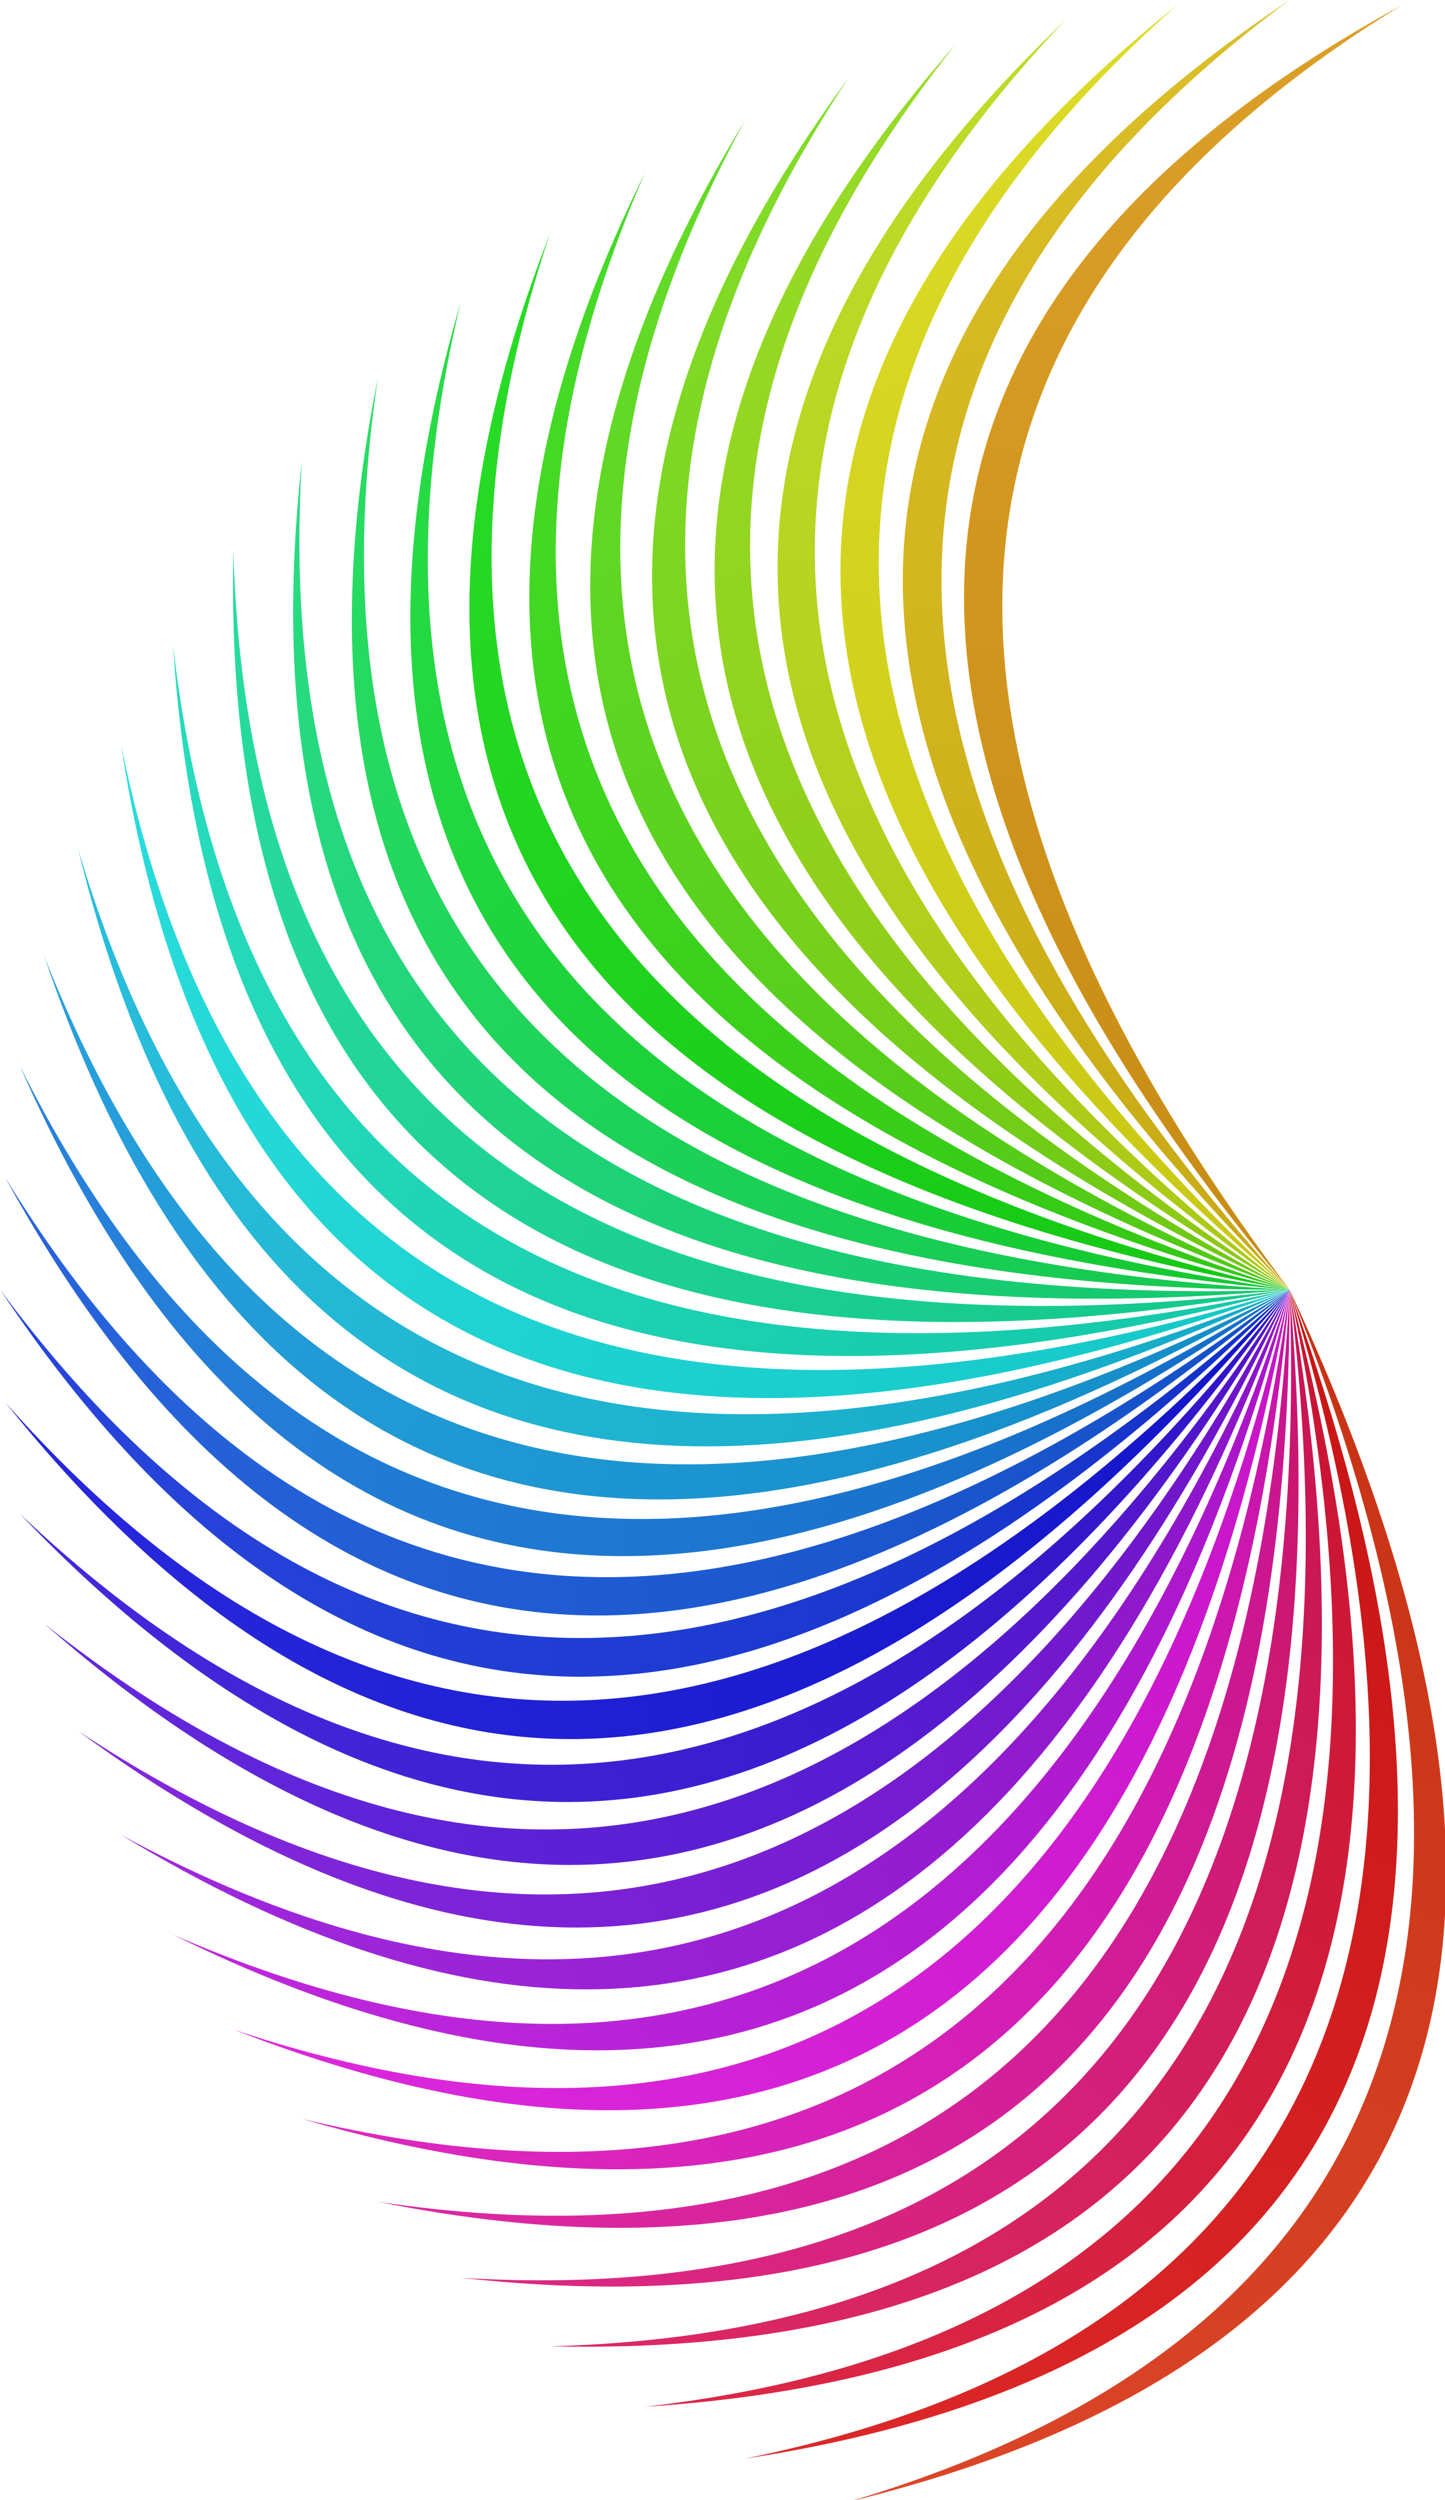 <?xml version="1.0" encoding="UTF-8" standalone="no"?>
<!-- Created with Inkscape (http://www.inkscape.org/) -->

<svg
   width="75.165mm"
   height="130.013mm"
   viewBox="0 0 75.165 130.013"
   version="1.1"
   id="svg7107"
   xml:space="preserve"
   xmlns:inkscape="http://www.inkscape.org/namespaces/inkscape"
   xmlns:sodipodi="http://sodipodi.sourceforge.net/DTD/sodipodi-0.dtd"
   xmlns="http://www.w3.org/2000/svg"
   xmlns:svg="http://www.w3.org/2000/svg"><sodipodi:namedview
     id="namedview7109"
     pagecolor="#ffffff"
     bordercolor="#000000"
     borderopacity="0.25"
     inkscape:showpageshadow="2"
     inkscape:pageopacity="0.0"
     inkscape:pagecheckerboard="0"
     inkscape:deskcolor="#d1d1d1"
     inkscape:document-units="mm"
     showgrid="false"
     inkscape:zoom="0.7180275"
     inkscape:cx="1477.6593"
     inkscape:cy="1229.7579"
     inkscape:window-width="1920"
     inkscape:window-height="1009"
     inkscape:window-x="-8"
     inkscape:window-y="-8"
     inkscape:window-maximized="1"
     inkscape:current-layer="svg7107" /><defs
     id="defs7104"><clipPath
       clipPathUnits="userSpaceOnUse"
       id="clipPath9215"><path
         d="M 266.559,10.723 C 194.004,55.236 188.484,118.328 250,200 v 0 C 180.913,117.665 186.433,54.573 266.559,10.723"
         id="path9213" /></clipPath><linearGradient
       x1="0"
       y1="0"
       x2="1"
       y2="0"
       gradientUnits="userSpaceOnUse"
       gradientTransform="matrix(16.56,-189.277,56.783,4.968,221.594,197.5)"
       spreadMethod="pad"
       id="linearGradient9225"><stop
         style="stop-opacity:1;stop-color:#c88c14"
         offset="0"
         id="stop9221" /><stop
         style="stop-opacity:1;stop-color:#dca028"
         offset="1"
         id="stop9223" /></linearGradient><clipPath
       clipPathUnits="userSpaceOnUse"
       id="clipPath9235"><path
         d="m 250,10 c -68.4,50.667 -68.4,114 0,190 v 0 C 174,124 174,60.667 250,10"
         id="path9233" /></clipPath><linearGradient
       x1="0"
       y1="0"
       x2="1"
       y2="0"
       gradientUnits="userSpaceOnUse"
       gradientTransform="matrix(2.5e-6,-190,57,8.3e-6,221.5,200)"
       spreadMethod="pad"
       id="linearGradient9245"><stop
         style="stop-opacity:1;stop-color:#c8aa14"
         offset="0"
         id="stop9241" /><stop
         style="stop-opacity:1;stop-color:#dcbe28"
         offset="1"
         id="stop9243" /></linearGradient><clipPath
       clipPathUnits="userSpaceOnUse"
       id="clipPath9255"><path
         d="M 233.44,10.723 C 169.717,67.158 175.236,130.251 250,200 v 0 C 167.665,130.913 162.146,67.82 233.44,10.723"
         id="path9253" /></clipPath><linearGradient
       x1="0"
       y1="0"
       x2="1"
       y2="0"
       gradientUnits="userSpaceOnUse"
       gradientTransform="matrix(-16.56,-189.277,56.783,-4.968,221.688,202.625)"
       spreadMethod="pad"
       id="linearGradient9265"><stop
         style="stop-opacity:1;stop-color:#c8c814"
         offset="0"
         id="stop9261" /><stop
         style="stop-opacity:1;stop-color:#dcdc28"
         offset="1"
         id="stop9263" /></linearGradient><clipPath
       clipPathUnits="userSpaceOnUse"
       id="clipPath9275"><path
         d="M 217.007,12.887 C 158.444,74.661 169.442,137.032 250,200 v 0 C 161.958,138.352 150.96,75.981 217.007,12.887"
         id="path9273" /></clipPath><linearGradient
       x1="0"
       y1="0"
       x2="1"
       y2="0"
       gradientUnits="userSpaceOnUse"
       gradientTransform="matrix(-32.993,-187.113,56.134,-9.898,221.875,205)"
       spreadMethod="pad"
       id="linearGradient9285"><stop
         style="stop-opacity:1;stop-color:#aac814"
         offset="0"
         id="stop9281" /><stop
         style="stop-opacity:1;stop-color:#bedc28"
         offset="1"
         id="stop9283" /></linearGradient><clipPath
       clipPathUnits="userSpaceOnUse"
       id="clipPath9295"><path
         d="M 200.824,16.474 C 147.868,83.117 164.26,144.293 250,200 v 0 C 156.919,146.26 140.527,85.085 200.824,16.474"
         id="path9293" /></clipPath><linearGradient
       x1="0"
       y1="0"
       x2="1"
       y2="0"
       gradientUnits="userSpaceOnUse"
       gradientTransform="matrix(-49.176,-183.526,55.058,-14.753,222.438,207.25)"
       spreadMethod="pad"
       id="linearGradient9305"><stop
         style="stop-opacity:1;stop-color:#8cc814"
         offset="0"
         id="stop9301" /><stop
         style="stop-opacity:1;stop-color:#96dc28"
         offset="1"
         id="stop9303" /></linearGradient><clipPath
       clipPathUnits="userSpaceOnUse"
       id="clipPath9315"><path
         d="M 185.016,21.458 C 138.07,92.464 159.731,151.978 250,200 v 0 C 152.59,154.577 130.928,95.063 185.016,21.458"
         id="path9313" /></clipPath><linearGradient
       x1="0"
       y1="0"
       x2="1"
       y2="0"
       gradientUnits="userSpaceOnUse"
       gradientTransform="matrix(-64.984,-178.542,53.562,-19.495,223.25,209.75)"
       spreadMethod="pad"
       id="linearGradient9325"><stop
         style="stop-opacity:1;stop-color:#6ec814"
         offset="0"
         id="stop9321" /><stop
         style="stop-opacity:1;stop-color:#82dc28"
         offset="1"
         id="stop9323" /></linearGradient><clipPath
       clipPathUnits="userSpaceOnUse"
       id="clipPath9335"><path
         d="M 169.702,27.802 C 129.124,102.628 155.89,160.027 250,200 v 0 C 149.001,163.239 122.236,105.84 169.702,27.802"
         id="path9333" /></clipPath><linearGradient
       x1="0"
       y1="0"
       x2="1"
       y2="0"
       gradientUnits="userSpaceOnUse"
       gradientTransform="matrix(-80.297,-172.198,51.66,-24.089,224.375,212.125)"
       spreadMethod="pad"
       id="linearGradient9345"><stop
         style="stop-opacity:1;stop-color:#50c814"
         offset="0"
         id="stop9341" /><stop
         style="stop-opacity:1;stop-color:#64dc28"
         offset="1"
         id="stop9343" /></linearGradient><clipPath
       clipPathUnits="userSpaceOnUse"
       id="clipPath9355"><path
         d="M 155,35.456 C 121.097,113.534 152.763,168.382 250,200 v 0 C 146.182,172.182 114.516,117.334 155,35.456"
         id="path9353" /></clipPath><linearGradient
       x1="0"
       y1="0"
       x2="1"
       y2="0"
       gradientUnits="userSpaceOnUse"
       gradientTransform="matrix(-95,-164.545,49.363,-28.5,225.375,214.25)"
       spreadMethod="pad"
       id="linearGradient9365"><stop
         style="stop-opacity:1;stop-color:#32c814"
         offset="0"
         id="stop9361" /><stop
         style="stop-opacity:1;stop-color:#46dc28"
         offset="1"
         id="stop9363" /></linearGradient><clipPath
       clipPathUnits="userSpaceOnUse"
       id="clipPath9375"><path
         d="M 141.02,44.361 C 114.052,125.097 150.378,176.978 250,200 v 0 C 144.153,181.336 107.826,129.457 141.02,44.361"
         id="path9373" /></clipPath><linearGradient
       x1="0"
       y1="0"
       x2="1"
       y2="0"
       gradientUnits="userSpaceOnUse"
       gradientTransform="matrix(-108.98,-155.639,46.692,-32.694,226.625,216.25)"
       spreadMethod="pad"
       id="linearGradient9385"><stop
         style="stop-opacity:1;stop-color:#14c814"
         offset="0"
         id="stop9381" /><stop
         style="stop-opacity:1;stop-color:#28dc28"
         offset="1"
         id="stop9383" /></linearGradient><clipPath
       clipPathUnits="userSpaceOnUse"
       id="clipPath9395"><path
         d="M 127.87,54.451 C 108.041,137.231 148.75,185.747 250,200 v 0 C 142.929,190.633 102.218,142.116 127.87,54.451"
         id="path9393" /></clipPath><linearGradient
       x1="0"
       y1="0"
       x2="1"
       y2="0"
       gradientUnits="userSpaceOnUse"
       gradientTransform="matrix(-122.13,-145.548,43.665,-36.639,228.25,218.562)"
       spreadMethod="pad"
       id="linearGradient9405"><stop
         style="stop-opacity:1;stop-color:#14c832"
         offset="0"
         id="stop9401" /><stop
         style="stop-opacity:1;stop-color:#28dc46"
         offset="1"
         id="stop9403" /></linearGradient><clipPath
       clipPathUnits="userSpaceOnUse"
       id="clipPath9415"><path
         d="M 115.65,65.65 C 103.11,149.843 147.893,194.626 250,200 v 0 C 142.52,200 97.736,155.217 115.65,65.65"
         id="path9413" /></clipPath><linearGradient
       x1="0"
       y1="0"
       x2="1"
       y2="0"
       gradientUnits="userSpaceOnUse"
       gradientTransform="matrix(-134.35,-134.35,40.305,-40.305,230.125,220.25)"
       spreadMethod="pad"
       id="linearGradient9425"><stop
         style="stop-opacity:1;stop-color:#14c850"
         offset="0"
         id="stop9421" /><stop
         style="stop-opacity:1;stop-color:#28dc64"
         offset="1"
         id="stop9423" /></linearGradient><clipPath
       clipPathUnits="userSpaceOnUse"
       id="clipPath9435"><path
         d="M 104.451,77.87 C 99.298,162.836 147.814,203.546 250,200 v 0 c -10.012,0.876 -19.518,1.314 -28.506,1.314 v 0 C 134.361,201.316 95.351,160.168 104.451,77.87"
         id="path9433" /></clipPath><linearGradient
       x1="0"
       y1="0"
       x2="1"
       y2="0"
       gradientUnits="userSpaceOnUse"
       gradientTransform="matrix(-145.548,-122.13,36.639,-43.665,231.875,221.875)"
       spreadMethod="pad"
       id="linearGradient9445"><stop
         style="stop-opacity:1;stop-color:#14c86e"
         offset="0"
         id="stop9441" /><stop
         style="stop-opacity:1;stop-color:#28dc82"
         offset="1"
         id="stop9443" /></linearGradient><clipPath
       clipPathUnits="userSpaceOnUse"
       id="clipPath9455"><path
         d="M 94.361,91.021 C 96.632,176.111 148.512,212.439 250,200 v 0 c -17.96,3.167 -34.372,4.75 -49.225,4.751 v 0 C 128.094,204.753 92.627,166.843 94.361,91.021"
         id="path9453" /></clipPath><linearGradient
       x1="0"
       y1="0"
       x2="1"
       y2="0"
       gradientUnits="userSpaceOnUse"
       gradientTransform="matrix(-155.639,-108.98,32.694,-46.692,233.75,223.438)"
       spreadMethod="pad"
       id="linearGradient9465"><stop
         style="stop-opacity:1;stop-color:#14c88c"
         offset="0"
         id="stop9461" /><stop
         style="stop-opacity:1;stop-color:#28dca0"
         offset="1"
         id="stop9463" /></linearGradient><clipPath
       clipPathUnits="userSpaceOnUse"
       id="clipPath9475"><path
         d="m 85.455,105 c 9.679,84.57 64.527,116.236 164.545,95 v 0 c -24.275,6.505 -45.873,9.757 -64.794,9.757 v 0 C 123.209,209.757 89.959,174.838 85.455,105"
         id="path9473" /></clipPath><linearGradient
       x1="0"
       y1="0"
       x2="1"
       y2="0"
       gradientUnits="userSpaceOnUse"
       gradientTransform="matrix(-164.545,-95,28.5,-49.363,235.875,224.719)"
       spreadMethod="pad"
       id="linearGradient9485"><stop
         style="stop-opacity:1;stop-color:#14c8aa"
         offset="0"
         id="stop9481" /><stop
         style="stop-opacity:1;stop-color:#28dcbe"
         offset="1"
         id="stop9483" /></linearGradient><clipPath
       clipPathUnits="userSpaceOnUse"
       id="clipPath9495"><path
         d="M 77.801,119.702 C 94.814,203.107 152.213,229.872 250,200 v 0 c -29.219,10.635 -54.796,15.953 -76.717,15.954 v 0 c -53.85,0.002 -85.674,-32.082 -95.482,-96.252"
         id="path9493" /></clipPath><linearGradient
       x1="0"
       y1="0"
       x2="1"
       y2="0"
       gradientUnits="userSpaceOnUse"
       gradientTransform="matrix(-172.198,-80.297,24.089,-51.66,237.875,225.781)"
       spreadMethod="pad"
       id="linearGradient9505"><stop
         style="stop-opacity:1;stop-color:#14c8c8"
         offset="0"
         id="stop9501" /><stop
         style="stop-opacity:1;stop-color:#28dcdc"
         offset="1"
         id="stop9503" /></linearGradient><clipPath
       clipPathUnits="userSpaceOnUse"
       id="clipPath9515"><path
         d="M 71.458,135.016 C 95.675,216.62 155.189,238.281 250,200 v 0 c -32.973,15.376 -61.616,23.065 -85.905,23.067 v 0 C 116.63,223.071 85.758,193.721 71.458,135.016"
         id="path9513" /></clipPath><linearGradient
       x1="0"
       y1="0"
       x2="1"
       y2="0"
       gradientUnits="userSpaceOnUse"
       gradientTransform="matrix(-178.542,-64.984,19.495,-53.562,240.25,226.703)"
       spreadMethod="pad"
       id="linearGradient9525"><stop
         style="stop-opacity:1;stop-color:#14aac8"
         offset="0"
         id="stop9521" /><stop
         style="stop-opacity:1;stop-color:#28bedc"
         offset="1"
         id="stop9523" /></linearGradient><clipPath
       clipPathUnits="userSpaceOnUse"
       id="clipPath9535"><path
         d="M 66.474,150.824 C 97.711,230.007 158.886,246.399 250,200 v 0 c -35.661,20.589 -66.642,30.884 -92.937,30.885 v 0 C 114.724,230.887 84.53,204.2 66.474,150.824"
         id="path9533" /></clipPath><linearGradient
       x1="0"
       y1="0"
       x2="1"
       y2="0"
       gradientUnits="userSpaceOnUse"
       gradientTransform="matrix(-183.526,-49.176,14.753,-55.058,242.625,227.543)"
       spreadMethod="pad"
       id="linearGradient9545"><stop
         style="stop-opacity:1;stop-color:#148cc8"
         offset="0"
         id="stop9541" /><stop
         style="stop-opacity:1;stop-color:#28a0dc"
         offset="1"
         id="stop9543" /></linearGradient><clipPath
       clipPathUnits="userSpaceOnUse"
       id="clipPath9555"><path
         d="M 62.887,167.007 C 100.906,243.166 163.277,254.165 250,200 v 0 c -37.352,26.154 -70.094,39.233 -98.206,39.236 v 0 C 113.645,239.24 84.016,215.164 62.887,167.007"
         id="path9553" /></clipPath><linearGradient
       x1="0"
       y1="0"
       x2="1"
       y2="0"
       gradientUnits="userSpaceOnUse"
       gradientTransform="matrix(-187.113,-32.993,9.898,-56.134,245.125,228.062)"
       spreadMethod="pad"
       id="linearGradient9565"><stop
         style="stop-opacity:1;stop-color:#146ec8"
         offset="0"
         id="stop9561" /><stop
         style="stop-opacity:1;stop-color:#2882dc"
         offset="1"
         id="stop9563" /></linearGradient><clipPath
       clipPathUnits="userSpaceOnUse"
       id="clipPath9575"><path
         d="M 60.723,183.441 C 105.235,255.996 168.328,261.516 250,200 v 0 c -38.117,31.984 -72.121,47.978 -101.99,47.982 v 0 c -34.649,0.004 -63.738,-21.509 -87.287,-64.541"
         id="path9573" /></clipPath><linearGradient
       x1="0"
       y1="0"
       x2="1"
       y2="0"
       gradientUnits="userSpaceOnUse"
       gradientTransform="matrix(-189.277,-16.56,4.968,-56.783,247.625,228.406)"
       spreadMethod="pad"
       id="linearGradient9585"><stop
         style="stop-opacity:1;stop-color:#1450c8"
         offset="0"
         id="stop9581" /><stop
         style="stop-opacity:1;stop-color:#2864dc"
         offset="1"
         id="stop9583" /></linearGradient><clipPath
       clipPathUnits="userSpaceOnUse"
       id="clipPath9595"><path
         d="m 60,200 c 50.667,68.401 114,68.401 190,0 v 0 c -38,38 -72.833,57 -104.5,57 v 0 C 113.833,257 85.333,238 60,200"
         id="path9593" /></clipPath><linearGradient
       x1="0"
       y1="0"
       x2="1"
       y2="0"
       gradientUnits="userSpaceOnUse"
       gradientTransform="matrix(-190,-2.5e-6,8.3e-6,-57,250.25,228.438)"
       spreadMethod="pad"
       id="linearGradient9605"><stop
         style="stop-opacity:1;stop-color:#1432c8"
         offset="0"
         id="stop9601" /><stop
         style="stop-opacity:1;stop-color:#2846dc"
         offset="1"
         id="stop9603" /></linearGradient><clipPath
       clipPathUnits="userSpaceOnUse"
       id="clipPath9615"><path
         d="M 60.723,216.56 C 117.158,280.283 180.25,274.764 250,200 v 0 c -37.023,44.123 -72.332,66.185 -105.911,66.189 v 0 C 115.006,266.191 87.223,249.648 60.723,216.56"
         id="path9613" /></clipPath><linearGradient
       x1="0"
       y1="0"
       x2="1"
       y2="0"
       gradientUnits="userSpaceOnUse"
       gradientTransform="matrix(-189.277,16.56,-4.968,-56.783,252.25,228.375)"
       spreadMethod="pad"
       id="linearGradient9625"><stop
         style="stop-opacity:1;stop-color:#1414c8"
         offset="0"
         id="stop9621" /><stop
         style="stop-opacity:1;stop-color:#2828dc"
         offset="1"
         id="stop9623" /></linearGradient><clipPath
       clipPathUnits="userSpaceOnUse"
       id="clipPath9635"><path
         d="M 62.887,232.993 C 124.661,291.556 187.033,280.559 250,200 v 0 c -35.223,50.303 -70.685,75.456 -106.38,75.458 v 0 c -26.78,10e-4 -53.688,-14.154 -80.733,-42.465"
         id="path9633" /></clipPath><linearGradient
       x1="0"
       y1="0"
       x2="1"
       y2="0"
       gradientUnits="userSpaceOnUse"
       gradientTransform="matrix(-187.113,32.993,-9.898,-56.134,255,228.125)"
       spreadMethod="pad"
       id="linearGradient9645"><stop
         style="stop-opacity:1;stop-color:#3214c8"
         offset="0"
         id="stop9641" /><stop
         style="stop-opacity:1;stop-color:#4628dc"
         offset="1"
         id="stop9643" /></linearGradient><clipPath
       clipPathUnits="userSpaceOnUse"
       id="clipPath9655"><path
         d="M 66.474,249.176 C 133.118,302.132 194.293,285.739 250,200 v 0 c -32.61,56.483 -67.97,84.727 -106.055,84.732 v 0 c -24.678,0.004 -50.494,-11.848 -77.471,-35.556"
         id="path9653" /></clipPath><linearGradient
       x1="0"
       y1="0"
       x2="1"
       y2="0"
       gradientUnits="userSpaceOnUse"
       gradientTransform="matrix(-183.526,49.176,-14.753,-55.058,257.375,227.625)"
       spreadMethod="pad"
       id="linearGradient9665"><stop
         style="stop-opacity:1;stop-color:#5014c8"
         offset="0"
         id="stop9661" /><stop
         style="stop-opacity:1;stop-color:#6428dc"
         offset="1"
         id="stop9663" /></linearGradient><clipPath
       clipPathUnits="userSpaceOnUse"
       id="clipPath9675"><path
         d="M 71.458,264.983 C 142.464,311.93 201.977,290.269 250,200 v 0 c -29.205,62.629 -64.241,93.946 -105.095,93.949 v 0 c -22.688,0.002 -47.166,-9.653 -73.447,-28.966"
         id="path9673" /></clipPath><linearGradient
       x1="0"
       y1="0"
       x2="1"
       y2="0"
       gradientUnits="userSpaceOnUse"
       gradientTransform="matrix(-178.542,64.984,-19.495,-53.562,259.875,226.75)"
       spreadMethod="pad"
       id="linearGradient9685"><stop
         style="stop-opacity:1;stop-color:#6e14c8"
         offset="0"
         id="stop9681" /><stop
         style="stop-opacity:1;stop-color:#8228dc"
         offset="1"
         id="stop9683" /></linearGradient><clipPath
       clipPathUnits="userSpaceOnUse"
       id="clipPath9695"><path
         d="M 77.801,280.298 C 152.628,320.876 210.028,294.11 250,200 v 0 c -25.006,68.702 -59.572,103.057 -103.678,103.061 v 0 c -20.733,0.003 -43.567,-7.585 -68.521,-22.763"
         id="path9693" /></clipPath><linearGradient
       x1="0"
       y1="0"
       x2="1"
       y2="0"
       gradientUnits="userSpaceOnUse"
       gradientTransform="matrix(-172.198,80.297,-24.089,-51.66,262.25,225.625)"
       spreadMethod="pad"
       id="linearGradient9705"><stop
         style="stop-opacity:1;stop-color:#8c14c8"
         offset="0"
         id="stop9701" /><stop
         style="stop-opacity:1;stop-color:#a028dc"
         offset="1"
         id="stop9703" /></linearGradient><clipPath
       clipPathUnits="userSpaceOnUse"
       id="clipPath9715"><path
         d="m 85.455,295 c 78.079,33.902 132.926,2.237 164.545,-95 v 0 c -20.013,74.689 -54.02,112.034 -102.013,112.037 v 0 C 129.269,312.038 108.429,306.359 85.455,295"
         id="path9713" /></clipPath><linearGradient
       x1="0"
       y1="0"
       x2="1"
       y2="0"
       gradientUnits="userSpaceOnUse"
       gradientTransform="matrix(-164.545,95,-28.5,-49.363,264.125,224.625)"
       spreadMethod="pad"
       id="linearGradient9725"><stop
         style="stop-opacity:1;stop-color:#aa14c8"
         offset="0"
         id="stop9721" /><stop
         style="stop-opacity:1;stop-color:#be28dc"
         offset="1"
         id="stop9723" /></linearGradient><clipPath
       clipPathUnits="userSpaceOnUse"
       id="clipPath9735"><path
         d="M 94.361,308.98 C 175.098,335.948 226.977,299.622 250,200 v 0 c -14.208,80.575 -47.67,120.863 -100.372,120.867 v 0 c -16.531,10e-4 -34.949,-3.961 -55.267,-11.887"
         id="path9733" /></clipPath><linearGradient
       x1="0"
       y1="0"
       x2="1"
       y2="0"
       gradientUnits="userSpaceOnUse"
       gradientTransform="matrix(-155.639,108.98,-32.694,-46.692,266.25,223.375)"
       spreadMethod="pad"
       id="linearGradient9745"><stop
         style="stop-opacity:1;stop-color:#c814c8"
         offset="0"
         id="stop9741" /><stop
         style="stop-opacity:1;stop-color:#dc28dc"
         offset="1"
         id="stop9743" /></linearGradient><clipPath
       clipPathUnits="userSpaceOnUse"
       id="clipPath9755"><path
         d="M 104.451,322.13 C 187.231,341.959 235.747,301.249 250,200 v 0 c -7.557,86.374 -40.597,129.564 -99.107,129.566 v 0 c -14.02,0.001 -29.496,-2.478 -46.442,-7.436"
         id="path9753" /></clipPath><linearGradient
       x1="0"
       y1="0"
       x2="1"
       y2="0"
       gradientUnits="userSpaceOnUse"
       gradientTransform="matrix(-145.548,122.13,-36.639,-43.665,268.438,221.75)"
       spreadMethod="pad"
       id="linearGradient9765"><stop
         style="stop-opacity:1;stop-color:#c814aa"
         offset="0"
         id="stop9761" /><stop
         style="stop-opacity:1;stop-color:#dc28be"
         offset="1"
         id="stop9763" /></linearGradient><clipPath
       clipPathUnits="userSpaceOnUse"
       id="clipPath9775"><path
         d="M 115.65,334.351 C 199.843,346.89 244.626,302.107 250,200 v 0 c 0,92.123 -32.906,138.186 -98.707,138.189 v 0 c -10.969,10e-4 -22.845,-1.279 -35.643,-3.838"
         id="path9773" /></clipPath><linearGradient
       x1="0"
       y1="0"
       x2="1"
       y2="0"
       gradientUnits="userSpaceOnUse"
       gradientTransform="matrix(-134.35,134.35,-40.305,-40.305,270.125,220.125)"
       spreadMethod="pad"
       id="linearGradient9785"><stop
         style="stop-opacity:1;stop-color:#c8148c"
         offset="0"
         id="stop9781" /><stop
         style="stop-opacity:1;stop-color:#dc28a0"
         offset="1"
         id="stop9783" /></linearGradient><clipPath
       clipPathUnits="userSpaceOnUse"
       id="clipPath9795"><path
         d="M 127.87,345.549 C 212.836,350.702 253.545,302.187 250,200 v 0 c 8.564,97.889 -24.736,146.836 -99.886,146.84 v 0 c -7.049,0 -14.458,-0.43 -22.244,-1.291"
         id="path9793" /></clipPath><linearGradient
       x1="0"
       y1="0"
       x2="1"
       y2="0"
       gradientUnits="userSpaceOnUse"
       gradientTransform="matrix(-122.13,145.548,-43.665,-36.639,271.875,218.125)"
       spreadMethod="pad"
       id="linearGradient9805"><stop
         style="stop-opacity:1;stop-color:#c8146e"
         offset="0"
         id="stop9801" /><stop
         style="stop-opacity:1;stop-color:#dc2882"
         offset="1"
         id="stop9803" /></linearGradient><clipPath
       clipPathUnits="userSpaceOnUse"
       id="clipPath9815"><path
         d="M 141.02,355.639 C 226.111,353.368 262.438,301.488 250,200 v 0 c 18.302,103.8 -16.278,155.699 -103.742,155.699 v 0 c -1.726,0 -3.471,-0.02 -5.238,-0.06"
         id="path9813" /></clipPath><linearGradient
       x1="0"
       y1="0"
       x2="1"
       y2="0"
       gradientUnits="userSpaceOnUse"
       gradientTransform="matrix(-108.98,155.639,-46.692,-32.694,273.438,216.125)"
       spreadMethod="pad"
       id="linearGradient9825"><stop
         style="stop-opacity:1;stop-color:#c81450"
         offset="0"
         id="stop9821" /><stop
         style="stop-opacity:1;stop-color:#dc2864"
         offset="1"
         id="stop9823" /></linearGradient><clipPath
       clipPathUnits="userSpaceOnUse"
       id="clipPath9835"><path
         d="m 250,200 c 27.818,103.818 -3.848,158.666 -95,164.545 v 0 C 239.569,354.866 271.237,300.018 250,200"
         id="path9833" /></clipPath><linearGradient
       x1="0"
       y1="0"
       x2="1"
       y2="0"
       gradientUnits="userSpaceOnUse"
       gradientTransform="matrix(-95,164.545,-49.363,-28.5,274.688,214.25)"
       spreadMethod="pad"
       id="linearGradient9845"><stop
         style="stop-opacity:1;stop-color:#c81432"
         offset="0"
         id="stop9841" /><stop
         style="stop-opacity:1;stop-color:#dc2846"
         offset="1"
         id="stop9843" /></linearGradient><clipPath
       clipPathUnits="userSpaceOnUse"
       id="clipPath9855"><path
         d="m 250,200 c 36.76,100.998 9.995,158.397 -80.298,172.199 v 0 C 253.106,355.186 279.873,297.786 250,200"
         id="path9853" /></clipPath><linearGradient
       x1="0"
       y1="0"
       x2="1"
       y2="0"
       gradientUnits="userSpaceOnUse"
       gradientTransform="matrix(-80.297,172.198,-51.66,-24.089,275.844,211.875)"
       spreadMethod="pad"
       id="linearGradient9865"><stop
         style="stop-opacity:1;stop-color:#c81414"
         offset="0"
         id="stop9861" /><stop
         style="stop-opacity:1;stop-color:#dc2828"
         offset="1"
         id="stop9863" /></linearGradient><clipPath
       clipPathUnits="userSpaceOnUse"
       id="clipPath9875"><path
         d="m 250,200 c 45.423,97.41 23.762,156.924 -64.984,178.542 v 0 C 266.62,354.325 288.281,294.81 250,200"
         id="path9873" /></clipPath><linearGradient
       x1="0"
       y1="0"
       x2="1"
       y2="0"
       gradientUnits="userSpaceOnUse"
       gradientTransform="matrix(-64.984,178.542,-53.562,-19.495,276.859,209.375)"
       spreadMethod="pad"
       id="linearGradient9885"><stop
         style="stop-opacity:1;stop-color:#c83214"
         offset="0"
         id="stop9881" /><stop
         style="stop-opacity:1;stop-color:#dc4628"
         offset="1"
         id="stop9883" /></linearGradient></defs><g
     id="g9209"
     transform="matrix(0.353,0,0,0.353,-21.167,-3.528)"
     inkscape:export-filename="g92092.svg"
     inkscape:export-xdpi="96"
     inkscape:export-ydpi="96"><g
       id="g9211"
       clip-path="url(#clipPath9215)"><g
         id="g9217"><g
           id="g9219"><path
             d="M 266.559,10.723 C 194.004,55.236 188.484,118.328 250,200 v 0 C 180.913,117.665 186.433,54.573 266.559,10.723"
             style="fill:url(#linearGradient9225);stroke:none"
             id="path9227" /></g></g></g></g><g
     id="g9229"
     transform="matrix(0.353,0,0,0.353,-21.167,-3.528)"><g
       id="g9231"
       clip-path="url(#clipPath9235)"><g
         id="g9237"><g
           id="g9239"><path
             d="m 250,10 c -68.4,50.667 -68.4,114 0,190 v 0 C 174,124 174,60.667 250,10"
             style="fill:url(#linearGradient9245);stroke:none"
             id="path9247" /></g></g></g></g><g
     id="g9249"
     transform="matrix(0.353,0,0,0.353,-21.167,-3.528)"><g
       id="g9251"
       clip-path="url(#clipPath9255)"><g
         id="g9257"><g
           id="g9259"><path
             d="M 233.44,10.723 C 169.717,67.158 175.236,130.251 250,200 v 0 C 167.665,130.913 162.146,67.82 233.44,10.723"
             style="fill:url(#linearGradient9265);stroke:none"
             id="path9267" /></g></g></g></g><g
     id="g9269"
     transform="matrix(0.353,0,0,0.353,-21.167,-3.528)"><g
       id="g9271"
       clip-path="url(#clipPath9275)"><g
         id="g9277"><g
           id="g9279"><path
             d="M 217.007,12.887 C 158.444,74.661 169.442,137.032 250,200 v 0 C 161.958,138.352 150.96,75.981 217.007,12.887"
             style="fill:url(#linearGradient9285);stroke:none"
             id="path9287" /></g></g></g></g><g
     id="g9289"
     transform="matrix(0.353,0,0,0.353,-21.167,-3.528)"><g
       id="g9291"
       clip-path="url(#clipPath9295)"><g
         id="g9297"><g
           id="g9299"><path
             d="M 200.824,16.474 C 147.868,83.117 164.26,144.293 250,200 v 0 C 156.919,146.26 140.527,85.085 200.824,16.474"
             style="fill:url(#linearGradient9305);stroke:none"
             id="path9307" /></g></g></g></g><g
     id="g9309"
     transform="matrix(0.353,0,0,0.353,-21.167,-3.528)"><g
       id="g9311"
       clip-path="url(#clipPath9315)"><g
         id="g9317"><g
           id="g9319"><path
             d="M 185.016,21.458 C 138.07,92.464 159.731,151.978 250,200 v 0 C 152.59,154.577 130.928,95.063 185.016,21.458"
             style="fill:url(#linearGradient9325);stroke:none"
             id="path9327" /></g></g></g></g><g
     id="g9329"
     transform="matrix(0.353,0,0,0.353,-21.167,-3.528)"><g
       id="g9331"
       clip-path="url(#clipPath9335)"><g
         id="g9337"><g
           id="g9339"><path
             d="M 169.702,27.802 C 129.124,102.628 155.89,160.027 250,200 v 0 C 149.001,163.239 122.236,105.84 169.702,27.802"
             style="fill:url(#linearGradient9345);stroke:none"
             id="path9347" /></g></g></g></g><g
     id="g9349"
     transform="matrix(0.353,0,0,0.353,-21.167,-3.528)"><g
       id="g9351"
       clip-path="url(#clipPath9355)"><g
         id="g9357"><g
           id="g9359"><path
             d="M 155,35.456 C 121.097,113.534 152.763,168.382 250,200 v 0 C 146.182,172.182 114.516,117.334 155,35.456"
             style="fill:url(#linearGradient9365);stroke:none"
             id="path9367" /></g></g></g></g><g
     id="g9369"
     transform="matrix(0.353,0,0,0.353,-21.167,-3.528)"><g
       id="g9371"
       clip-path="url(#clipPath9375)"><g
         id="g9377"><g
           id="g9379"><path
             d="M 141.02,44.361 C 114.052,125.097 150.378,176.978 250,200 v 0 C 144.153,181.336 107.826,129.457 141.02,44.361"
             style="fill:url(#linearGradient9385);stroke:none"
             id="path9387" /></g></g></g></g><g
     id="g9389"
     transform="matrix(0.353,0,0,0.353,-21.167,-3.528)"><g
       id="g9391"
       clip-path="url(#clipPath9395)"><g
         id="g9397"><g
           id="g9399"><path
             d="M 127.87,54.451 C 108.041,137.231 148.75,185.747 250,200 v 0 C 142.929,190.633 102.218,142.116 127.87,54.451"
             style="fill:url(#linearGradient9405);stroke:none"
             id="path9407" /></g></g></g></g><g
     id="g9409"
     transform="matrix(0.353,0,0,0.353,-21.167,-3.528)"><g
       id="g9411"
       clip-path="url(#clipPath9415)"><g
         id="g9417"><g
           id="g9419"><path
             d="M 115.65,65.65 C 103.11,149.843 147.893,194.626 250,200 v 0 C 142.52,200 97.736,155.217 115.65,65.65"
             style="fill:url(#linearGradient9425);stroke:none"
             id="path9427" /></g></g></g></g><g
     id="g9429"
     transform="matrix(0.353,0,0,0.353,-21.167,-3.528)"><g
       id="g9431"
       clip-path="url(#clipPath9435)"><g
         id="g9437"><g
           id="g9439"><path
             d="M 104.451,77.87 C 99.298,162.836 147.814,203.546 250,200 v 0 c -10.012,0.876 -19.518,1.314 -28.506,1.314 v 0 C 134.361,201.316 95.351,160.168 104.451,77.87"
             style="fill:url(#linearGradient9445);stroke:none"
             id="path9447" /></g></g></g></g><g
     id="g9449"
     transform="matrix(0.353,0,0,0.353,-21.167,-3.528)"><g
       id="g9451"
       clip-path="url(#clipPath9455)"><g
         id="g9457"><g
           id="g9459"><path
             d="M 94.361,91.021 C 96.632,176.111 148.512,212.439 250,200 v 0 c -17.96,3.167 -34.372,4.75 -49.225,4.751 v 0 C 128.094,204.753 92.627,166.843 94.361,91.021"
             style="fill:url(#linearGradient9465);stroke:none"
             id="path9467" /></g></g></g></g><g
     id="g9469"
     transform="matrix(0.353,0,0,0.353,-21.167,-3.528)"><g
       id="g9471"
       clip-path="url(#clipPath9475)"><g
         id="g9477"><g
           id="g9479"><path
             d="m 85.455,105 c 9.679,84.57 64.527,116.236 164.545,95 v 0 c -24.275,6.505 -45.873,9.757 -64.794,9.757 v 0 C 123.209,209.757 89.959,174.838 85.455,105"
             style="fill:url(#linearGradient9485);stroke:none"
             id="path9487" /></g></g></g></g><g
     id="g9489"
     transform="matrix(0.353,0,0,0.353,-21.167,-3.528)"><g
       id="g9491"
       clip-path="url(#clipPath9495)"><g
         id="g9497"><g
           id="g9499"><path
             d="M 77.801,119.702 C 94.814,203.107 152.213,229.872 250,200 v 0 c -29.219,10.635 -54.796,15.953 -76.717,15.954 v 0 c -53.85,0.002 -85.674,-32.082 -95.482,-96.252"
             style="fill:url(#linearGradient9505);stroke:none"
             id="path9507" /></g></g></g></g><g
     id="g9509"
     transform="matrix(0.353,0,0,0.353,-21.167,-3.528)"><g
       id="g9511"
       clip-path="url(#clipPath9515)"><g
         id="g9517"><g
           id="g9519"><path
             d="M 71.458,135.016 C 95.675,216.62 155.189,238.281 250,200 v 0 c -32.973,15.376 -61.616,23.065 -85.905,23.067 v 0 C 116.63,223.071 85.758,193.721 71.458,135.016"
             style="fill:url(#linearGradient9525);stroke:none"
             id="path9527" /></g></g></g></g><g
     id="g9529"
     transform="matrix(0.353,0,0,0.353,-21.167,-3.528)"><g
       id="g9531"
       clip-path="url(#clipPath9535)"><g
         id="g9537"><g
           id="g9539"><path
             d="M 66.474,150.824 C 97.711,230.007 158.886,246.399 250,200 v 0 c -35.661,20.589 -66.642,30.884 -92.937,30.885 v 0 C 114.724,230.887 84.53,204.2 66.474,150.824"
             style="fill:url(#linearGradient9545);stroke:none"
             id="path9547" /></g></g></g></g><g
     id="g9549"
     transform="matrix(0.353,0,0,0.353,-21.167,-3.528)"><g
       id="g9551"
       clip-path="url(#clipPath9555)"><g
         id="g9557"><g
           id="g9559"><path
             d="M 62.887,167.007 C 100.906,243.166 163.277,254.165 250,200 v 0 c -37.352,26.154 -70.094,39.233 -98.206,39.236 v 0 C 113.645,239.24 84.016,215.164 62.887,167.007"
             style="fill:url(#linearGradient9565);stroke:none"
             id="path9567" /></g></g></g></g><g
     id="g9569"
     transform="matrix(0.353,0,0,0.353,-21.167,-3.528)"><g
       id="g9571"
       clip-path="url(#clipPath9575)"><g
         id="g9577"><g
           id="g9579"><path
             d="M 60.723,183.441 C 105.235,255.996 168.328,261.516 250,200 v 0 c -38.117,31.984 -72.121,47.978 -101.99,47.982 v 0 c -34.649,0.004 -63.738,-21.509 -87.287,-64.541"
             style="fill:url(#linearGradient9585);stroke:none"
             id="path9587" /></g></g></g></g><g
     id="g9589"
     transform="matrix(0.353,0,0,0.353,-21.167,-3.528)"><g
       id="g9591"
       clip-path="url(#clipPath9595)"><g
         id="g9597"><g
           id="g9599"><path
             d="m 60,200 c 50.667,68.401 114,68.401 190,0 v 0 c -38,38 -72.833,57 -104.5,57 v 0 C 113.833,257 85.333,238 60,200"
             style="fill:url(#linearGradient9605);stroke:none"
             id="path9607" /></g></g></g></g><g
     id="g9609"
     transform="matrix(0.353,0,0,0.353,-21.167,-3.528)"><g
       id="g9611"
       clip-path="url(#clipPath9615)"><g
         id="g9617"><g
           id="g9619"><path
             d="M 60.723,216.56 C 117.158,280.283 180.25,274.764 250,200 v 0 c -37.023,44.123 -72.332,66.185 -105.911,66.189 v 0 C 115.006,266.191 87.223,249.648 60.723,216.56"
             style="fill:url(#linearGradient9625);stroke:none"
             id="path9627" /></g></g></g></g><g
     id="g9629"
     transform="matrix(0.353,0,0,0.353,-21.167,-3.528)"><g
       id="g9631"
       clip-path="url(#clipPath9635)"><g
         id="g9637"><g
           id="g9639"><path
             d="M 62.887,232.993 C 124.661,291.556 187.033,280.559 250,200 v 0 c -35.223,50.303 -70.685,75.456 -106.38,75.458 v 0 c -26.78,10e-4 -53.688,-14.154 -80.733,-42.465"
             style="fill:url(#linearGradient9645);stroke:none"
             id="path9647" /></g></g></g></g><g
     id="g9649"
     transform="matrix(0.353,0,0,0.353,-21.167,-3.528)"><g
       id="g9651"
       clip-path="url(#clipPath9655)"><g
         id="g9657"><g
           id="g9659"><path
             d="M 66.474,249.176 C 133.118,302.132 194.293,285.739 250,200 v 0 c -32.61,56.483 -67.97,84.727 -106.055,84.732 v 0 c -24.678,0.004 -50.494,-11.848 -77.471,-35.556"
             style="fill:url(#linearGradient9665);stroke:none"
             id="path9667" /></g></g></g></g><g
     id="g9669"
     transform="matrix(0.353,0,0,0.353,-21.167,-3.528)"><g
       id="g9671"
       clip-path="url(#clipPath9675)"><g
         id="g9677"><g
           id="g9679"><path
             d="M 71.458,264.983 C 142.464,311.93 201.977,290.269 250,200 v 0 c -29.205,62.629 -64.241,93.946 -105.095,93.949 v 0 c -22.688,0.002 -47.166,-9.653 -73.447,-28.966"
             style="fill:url(#linearGradient9685);stroke:none"
             id="path9687" /></g></g></g></g><g
     id="g9689"
     transform="matrix(0.353,0,0,0.353,-21.167,-3.528)"><g
       id="g9691"
       clip-path="url(#clipPath9695)"><g
         id="g9697"><g
           id="g9699"><path
             d="M 77.801,280.298 C 152.628,320.876 210.028,294.11 250,200 v 0 c -25.006,68.702 -59.572,103.057 -103.678,103.061 v 0 c -20.733,0.003 -43.567,-7.585 -68.521,-22.763"
             style="fill:url(#linearGradient9705);stroke:none"
             id="path9707" /></g></g></g></g><g
     id="g9709"
     transform="matrix(0.353,0,0,0.353,-21.167,-3.528)"><g
       id="g9711"
       clip-path="url(#clipPath9715)"><g
         id="g9717"><g
           id="g9719"><path
             d="m 85.455,295 c 78.079,33.902 132.926,2.237 164.545,-95 v 0 c -20.013,74.689 -54.02,112.034 -102.013,112.037 v 0 C 129.269,312.038 108.429,306.359 85.455,295"
             style="fill:url(#linearGradient9725);stroke:none"
             id="path9727" /></g></g></g></g><g
     id="g9729"
     transform="matrix(0.353,0,0,0.353,-21.167,-3.528)"><g
       id="g9731"
       clip-path="url(#clipPath9735)"><g
         id="g9737"><g
           id="g9739"><path
             d="M 94.361,308.98 C 175.098,335.948 226.977,299.622 250,200 v 0 c -14.208,80.575 -47.67,120.863 -100.372,120.867 v 0 c -16.531,10e-4 -34.949,-3.961 -55.267,-11.887"
             style="fill:url(#linearGradient9745);stroke:none"
             id="path9747" /></g></g></g></g><g
     id="g9749"
     transform="matrix(0.353,0,0,0.353,-21.167,-3.528)"><g
       id="g9751"
       clip-path="url(#clipPath9755)"><g
         id="g9757"><g
           id="g9759"><path
             d="M 104.451,322.13 C 187.231,341.959 235.747,301.249 250,200 v 0 c -7.557,86.374 -40.597,129.564 -99.107,129.566 v 0 c -14.02,0.001 -29.496,-2.478 -46.442,-7.436"
             style="fill:url(#linearGradient9765);stroke:none"
             id="path9767" /></g></g></g></g><g
     id="g9769"
     transform="matrix(0.353,0,0,0.353,-21.167,-3.528)"><g
       id="g9771"
       clip-path="url(#clipPath9775)"><g
         id="g9777"><g
           id="g9779"><path
             d="M 115.65,334.351 C 199.843,346.89 244.626,302.107 250,200 v 0 c 0,92.123 -32.906,138.186 -98.707,138.189 v 0 c -10.969,10e-4 -22.845,-1.279 -35.643,-3.838"
             style="fill:url(#linearGradient9785);stroke:none"
             id="path9787" /></g></g></g></g><g
     id="g9789"
     transform="matrix(0.353,0,0,0.353,-21.167,-3.528)"><g
       id="g9791"
       clip-path="url(#clipPath9795)"><g
         id="g9797"><g
           id="g9799"><path
             d="M 127.87,345.549 C 212.836,350.702 253.545,302.187 250,200 v 0 c 8.564,97.889 -24.736,146.836 -99.886,146.84 v 0 c -7.049,0 -14.458,-0.43 -22.244,-1.291"
             style="fill:url(#linearGradient9805);stroke:none"
             id="path9807" /></g></g></g></g><g
     id="g9809"
     transform="matrix(0.353,0,0,0.353,-21.167,-3.528)"><g
       id="g9811"
       clip-path="url(#clipPath9815)"><g
         id="g9817"><g
           id="g9819"><path
             d="M 141.02,355.639 C 226.111,353.368 262.438,301.488 250,200 v 0 c 18.302,103.8 -16.278,155.699 -103.742,155.699 v 0 c -1.726,0 -3.471,-0.02 -5.238,-0.06"
             style="fill:url(#linearGradient9825);stroke:none"
             id="path9827" /></g></g></g></g><g
     id="g9829"
     transform="matrix(0.353,0,0,0.353,-21.167,-3.528)"><g
       id="g9831"
       clip-path="url(#clipPath9835)"><g
         id="g9837"><g
           id="g9839"><path
             d="m 250,200 c 27.818,103.818 -3.848,158.666 -95,164.545 v 0 C 239.569,354.866 271.237,300.018 250,200"
             style="fill:url(#linearGradient9845);stroke:none"
             id="path9847" /></g></g></g></g><g
     id="g9849"
     transform="matrix(0.353,0,0,0.353,-21.167,-3.528)"><g
       id="g9851"
       clip-path="url(#clipPath9855)"><g
         id="g9857"><g
           id="g9859"><path
             d="m 250,200 c 36.76,100.998 9.995,158.397 -80.298,172.199 v 0 C 253.106,355.186 279.873,297.786 250,200"
             style="fill:url(#linearGradient9865);stroke:none"
             id="path9867" /></g></g></g></g><g
     id="g9869"
     transform="matrix(0.353,0,0,0.353,-21.167,-3.528)"><g
       id="g9871"
       clip-path="url(#clipPath9875)"><g
         id="g9877"><g
           id="g9879"><path
             d="m 250,200 c 45.423,97.41 23.762,156.924 -64.984,178.542 v 0 C 266.62,354.325 288.281,294.81 250,200"
             style="fill:url(#linearGradient9885);stroke:none"
             id="path9887" /></g></g></g></g></svg>
